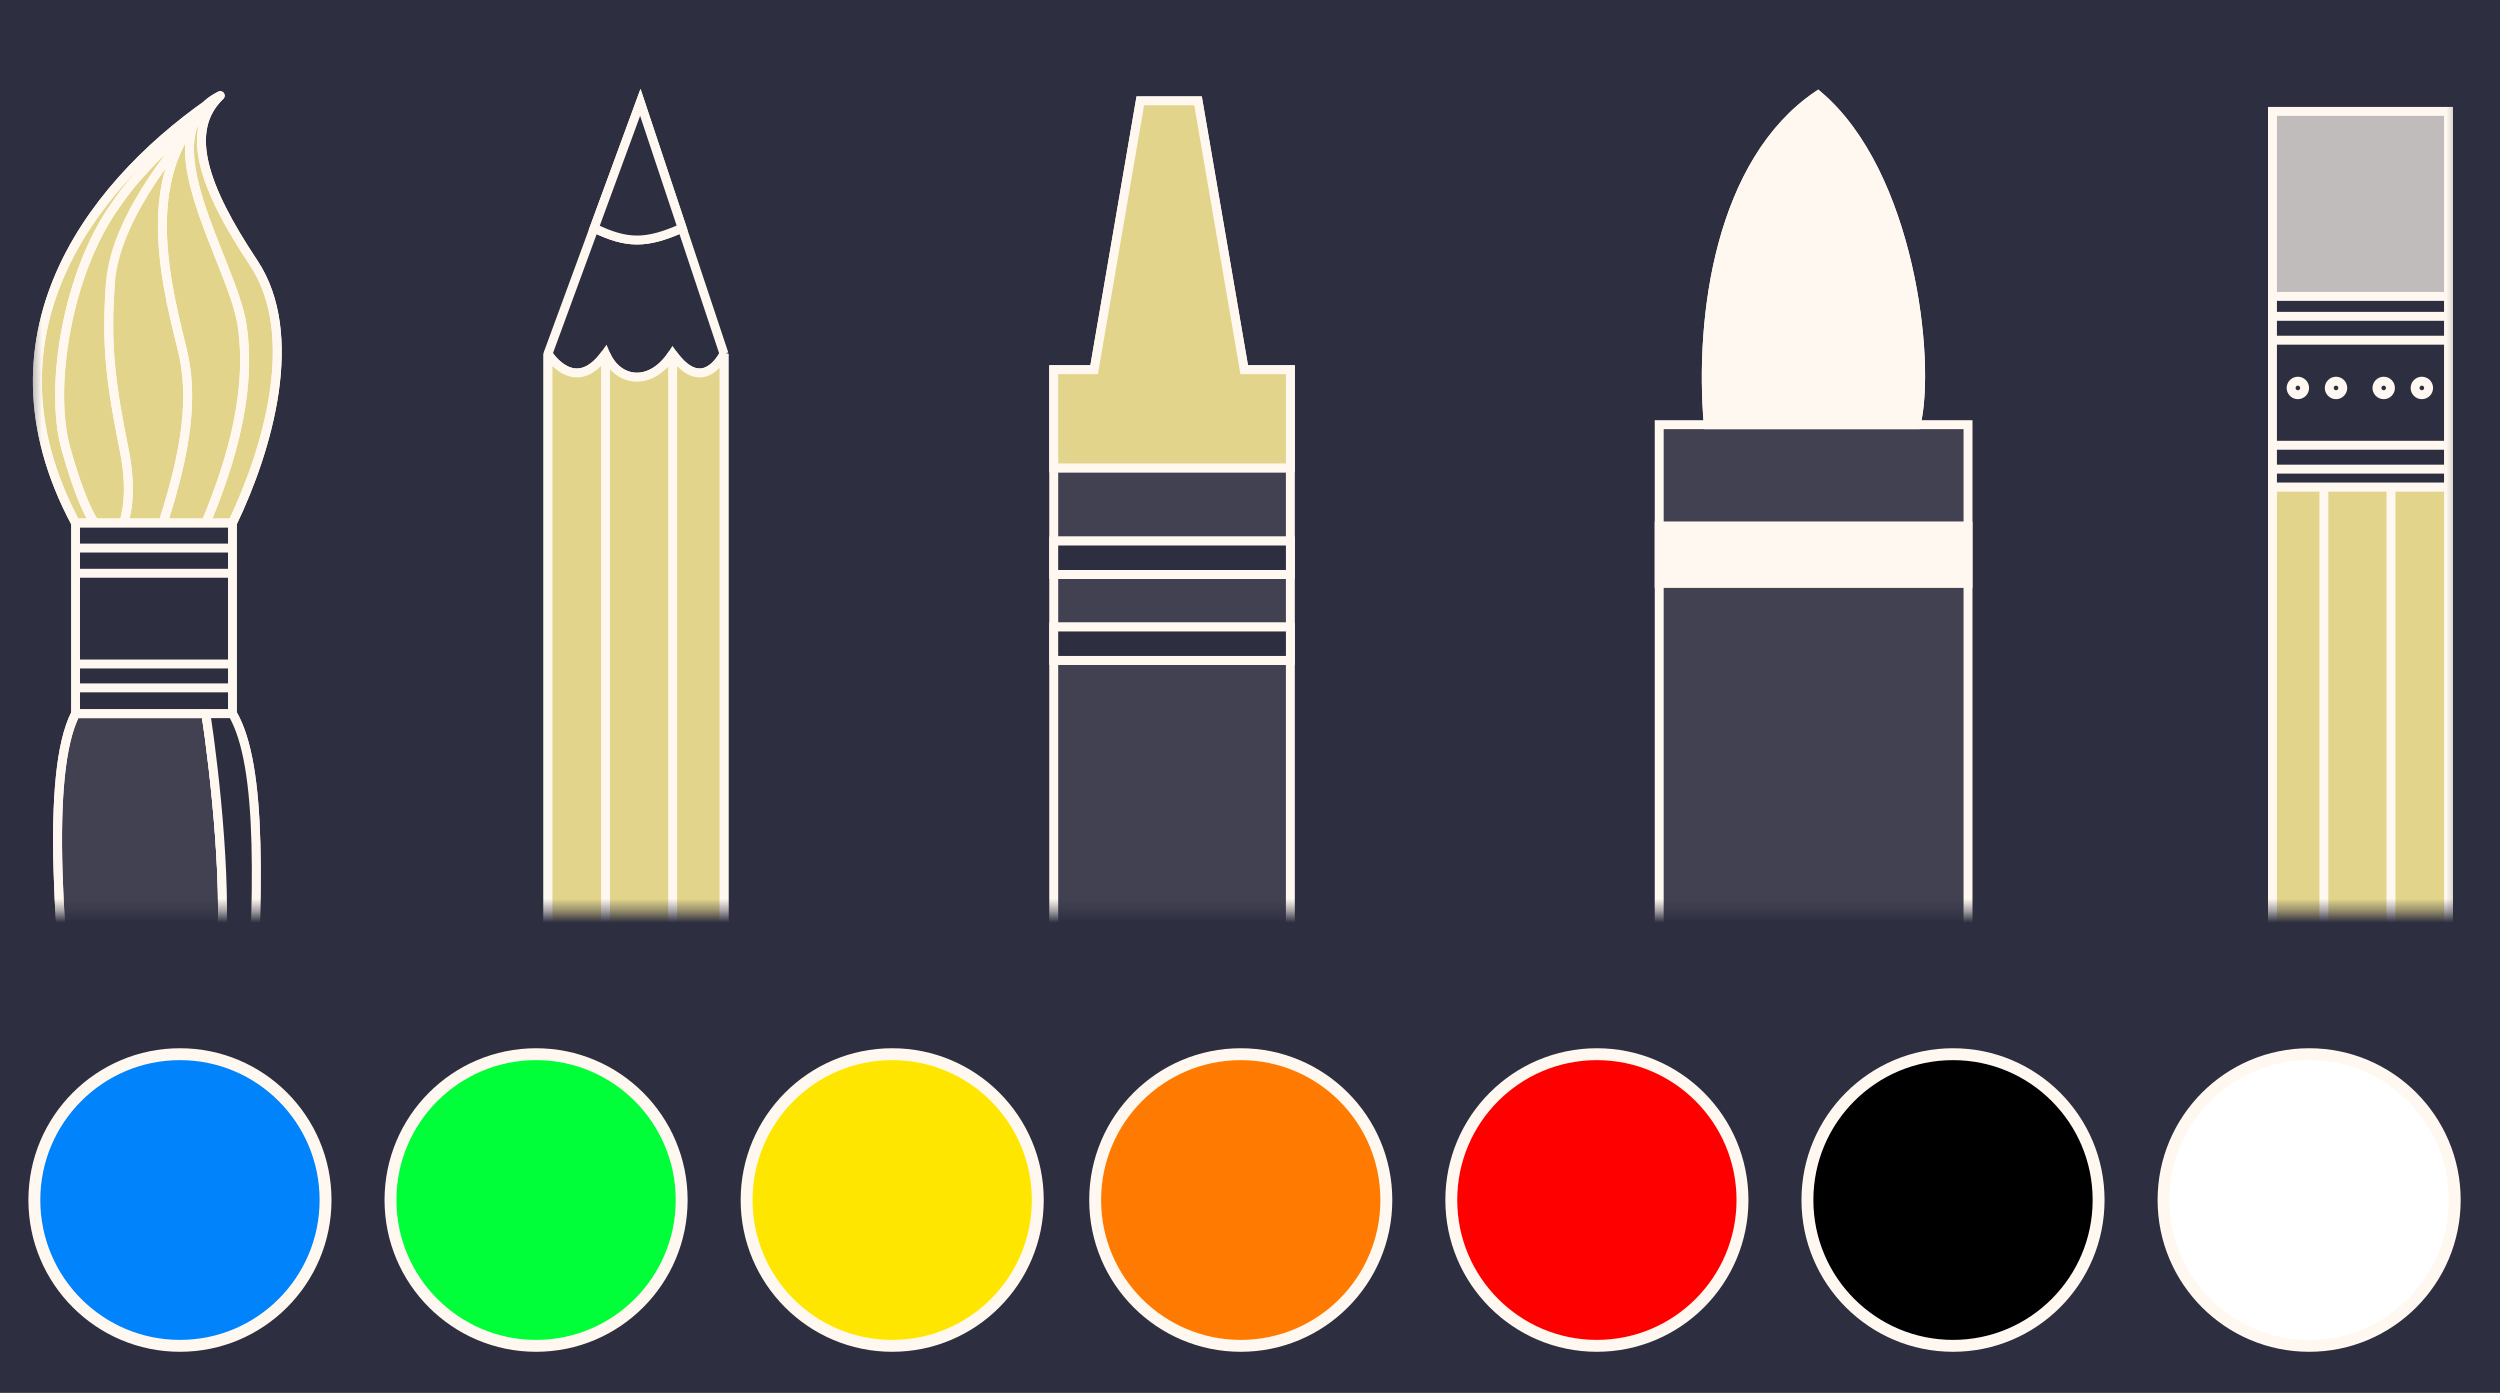 <svg width="210" height="117" viewBox="0 0 210 117" fill="none" xmlns="http://www.w3.org/2000/svg">
<rect x="0" y="0" width="210" height="117" fill="#333333" stroke="none"/>
<rect width="210" height="116.932" fill="#2D2E40"/>
<mask id="mask0" mask-type="alpha" maskUnits="userSpaceOnUse" x="2" y="-1" width="205" height="78">
<rect x="2.386" y="-6.10352e-05" width="204.311" height="76.578" fill="#C4C4C4"/>
</mask>
<g mask="url(#mask0)">
<path d="M6.344 59.95C1.253 69.904 10.58 115.551 11.846 141.53C12.2 148.799 15.527 150.76 17.296 147.224C17.296 147.224 16.095 117.161 16.095 113.951C16.095 110.741 17.296 88.675 18.391 81.454C19.267 75.676 18.026 64.71 17.296 59.95L6.344 59.95Z" fill="#FFF8F0" fill-opacity="0.1" stroke="#FFF8F0" stroke-width="0.75" stroke-linecap="round" stroke-linejoin="round"/>
<path d="M21.303 22.076C25.309 28.094 22.505 37.723 19.53 43.925L17.297 43.925L13.692 43.925L10.419 43.925L7.981 43.925L6.345 43.925C-1.994 28.324 7.459 15.859 17.302 8.857C17.632 8.546 18.028 8.269 18.499 8.034C15.465 10.955 17.027 15.651 21.303 22.076Z" fill="#E2D58B"/>
<path d="M18.499 8.034C15.465 10.955 17.027 15.651 21.303 22.076C25.309 28.094 22.505 37.723 19.53 43.925L17.297 43.925M18.499 8.034C8.254 14.854 -2.331 27.693 6.345 43.925L7.981 43.925M18.499 8.034C11.459 14.453 10.559 16.037 9.686 17.261C5.68 22.878 4.078 32.507 5.544 37.723C6.716 41.895 7.657 43.596 7.981 43.925M18.499 8.034C11.449 13.49 13.692 22.878 15.294 29.297C16.286 33.272 15.695 37.723 13.692 43.925M18.499 8.034C12.09 11.243 19.522 21.943 20.331 27.291C21.303 33.711 18.786 40.253 17.297 43.925M17.297 43.925L13.692 43.925M13.692 43.925L10.419 43.925M10.419 43.925C10.419 43.596 11.244 41.812 10.419 37.723C9.286 32.106 8.885 28.896 9.286 23.681M10.419 43.925L7.981 43.925" stroke="#FFF8F0" stroke-width="0.75" stroke-linecap="round" stroke-linejoin="round"/>
<path d="M19.529 43.925C22.504 37.722 25.308 28.094 21.302 22.076C17.026 15.651 15.464 10.955 18.498 8.033M19.529 43.925L17.297 43.925M19.529 43.925L19.529 46.039M18.498 8.033C8.253 14.854 -2.332 27.692 6.344 43.925M18.498 8.033C17.236 9.406 18.36 7.703 16.645 10.04C15.673 11.324 9.731 17.865 9.285 23.68C8.884 28.896 9.285 32.106 10.418 37.722C11.243 41.812 10.418 43.596 10.418 43.925M18.498 8.033C11.458 14.453 10.559 16.037 9.685 17.261C5.679 22.878 4.077 32.507 5.543 37.722C6.715 41.895 7.656 43.596 7.98 43.925M18.498 8.033C11.448 13.49 13.691 22.878 15.293 29.297C16.286 33.272 15.694 37.722 13.691 43.925M18.498 8.033C12.089 11.243 19.521 21.943 20.331 27.291C21.302 33.711 18.785 40.253 17.297 43.925M6.344 43.925L6.344 46.039M6.344 43.925L7.98 43.925M19.529 59.95C24.62 68.69 18.391 102.439 18.391 141.044C18.391 143.861 17.95 145.918 17.296 147.224M19.529 59.95L19.529 57.783M19.529 59.95L17.297 59.95M6.344 59.95C1.253 69.904 10.581 115.551 11.846 141.53C12.2 148.799 15.527 150.76 17.296 147.224M6.344 59.95L6.344 57.783M6.344 59.95L17.297 59.95M17.297 43.925L13.691 43.925M19.529 57.783L6.344 57.783M19.529 57.783L19.529 55.777M6.344 57.783L6.344 55.777M19.529 55.777L6.344 55.777M19.529 55.777L19.529 48.154M6.344 55.777L6.344 48.154M19.529 48.154L6.344 48.154M19.529 48.154L19.529 46.039M6.344 48.154L6.344 46.039M19.529 46.039L6.344 46.039M17.297 59.95C18.026 64.71 19.267 75.676 18.391 81.454C17.297 88.675 16.095 110.741 16.095 113.951C16.095 117.161 17.296 147.224 17.296 147.224M13.691 43.925L10.418 43.925M10.418 43.925L7.98 43.925" stroke="#FFF8F0" stroke-width="0.75" stroke-linecap="round" stroke-linejoin="round"/>
<path d="M18.392 141.045C18.392 102.44 24.621 68.691 19.53 59.95L17.297 59.95C18.027 64.71 19.268 75.676 18.392 81.454C17.297 88.675 16.095 110.741 16.095 113.951C16.095 117.161 17.297 147.224 17.297 147.224C17.951 145.918 18.392 143.861 18.392 141.045Z" fill="#2D2E40" stroke="#FFF8F0" stroke-width="0.75" stroke-linecap="round" stroke-linejoin="round"/>
<path d="M60.817 29.72L60.817 115.671M60.817 29.72C60.817 29.72 58.674 23.283 57.302 19.158M60.817 29.72C60.817 29.72 59.084 33.335 56.501 29.72M46.029 29.72L46.029 115.671M46.029 29.72C46.029 29.72 48.393 23.283 49.908 19.158M46.029 29.72C46.029 29.72 48.268 33.335 50.864 29.72M60.817 131.696L60.817 147.235L46.029 147.235L46.029 131.696M60.817 131.696L46.029 131.696M60.817 131.696L60.817 130.025M46.029 131.696L46.029 130.025M46.029 115.671L50.864 115.671M46.029 115.671L46.029 117.186M60.817 115.671L56.501 115.671M60.817 115.671L60.817 117.186M49.908 19.158C51.422 15.034 53.786 8.597 53.786 8.597C53.786 8.597 55.929 15.034 57.302 19.158M49.908 19.158C52.675 20.496 54.277 20.496 57.302 19.158M56.501 115.671C56.501 115.671 56.501 63.286 56.501 29.72M56.501 115.671L50.864 115.671M56.501 29.72C54.678 32.532 51.874 32.131 50.864 29.72M50.864 115.671C50.864 115.671 50.864 63.286 50.864 29.72M60.817 130.025L46.029 130.025M60.817 130.025L60.817 128.019M46.029 130.025L46.029 128.019M60.817 128.019L46.029 128.019M60.817 128.019L60.817 123.605L60.817 119.192M46.029 128.019L46.029 119.192M60.817 117.186L46.029 117.186M60.817 117.186L60.817 119.192M46.029 117.186L46.029 119.192M60.817 119.192L46.029 119.192M59.084 124.408C59.305 124.186 59.305 123.827 59.084 123.605C58.863 123.384 58.504 123.384 58.283 123.605C58.062 123.827 58.062 124.186 58.283 124.408C58.504 124.629 58.863 124.629 59.084 124.408ZM55.88 124.408C56.101 124.186 56.101 123.827 55.88 123.605C55.658 123.384 55.3 123.384 55.078 123.605C54.857 123.827 54.857 124.186 55.078 124.408C55.3 124.629 55.658 124.629 55.88 124.408ZM51.874 124.408C52.095 124.186 52.095 123.827 51.874 123.605C51.652 123.384 51.294 123.384 51.072 123.605C50.851 123.827 50.851 124.186 51.072 124.408C51.294 124.629 51.652 124.629 51.874 124.408ZM48.669 124.408C48.89 124.186 48.89 123.827 48.669 123.605C48.448 123.384 48.089 123.384 47.868 123.605C47.647 123.827 47.647 124.186 47.868 124.408C48.089 124.629 48.448 124.629 48.669 124.408Z" stroke="#FFF8F0" stroke-width="0.75"/>
<path d="M46.029 115.671L46.029 29.72C46.029 29.72 48.269 33.335 50.865 29.72C51.874 32.131 54.678 32.532 56.501 29.72C59.085 33.335 60.817 29.72 60.817 29.72L60.817 115.671L56.501 115.671L50.865 115.671L46.029 115.671Z" fill="#E2D58B"/>
<path d="M46.029 29.72L46.348 29.523C46.26 29.38 46.088 29.314 45.927 29.359C45.766 29.405 45.654 29.552 45.654 29.72L46.029 29.72ZM46.029 115.671L45.654 115.671L45.654 116.046L46.029 116.046L46.029 115.671ZM60.817 115.671L60.817 116.046L61.192 116.046L61.192 115.671L60.817 115.671ZM60.817 29.72L61.192 29.72L60.479 29.558L60.817 29.72ZM56.501 29.72L56.806 29.502L56.486 29.054L56.186 29.516L56.501 29.72ZM50.865 29.72L51.211 29.575L50.951 28.956L50.56 29.501L50.865 29.72ZM45.654 29.72L45.654 115.671L46.404 115.671L46.404 29.72L45.654 29.72ZM61.192 115.671L61.192 29.72L60.442 29.72L60.442 115.671L61.192 115.671ZM56.501 116.046L60.817 116.046L60.817 115.296L56.501 115.296L56.501 116.046ZM60.817 29.72C60.479 29.558 60.479 29.558 60.479 29.558C60.479 29.558 60.479 29.558 60.48 29.558C60.48 29.557 60.48 29.557 60.48 29.557C60.48 29.557 60.479 29.558 60.479 29.558C60.479 29.559 60.478 29.561 60.477 29.563C60.474 29.568 60.47 29.576 60.465 29.587C60.453 29.608 60.436 29.641 60.412 29.682C60.365 29.765 60.294 29.881 60.202 30.01C60.013 30.272 59.752 30.565 59.436 30.754C59.13 30.936 58.783 31.018 58.38 30.888C57.962 30.753 57.428 30.372 56.806 29.502L56.196 29.938C56.866 30.876 57.518 31.398 58.151 31.602C58.799 31.811 59.37 31.667 59.821 31.398C60.261 31.134 60.594 30.75 60.811 30.447C60.921 30.293 61.006 30.155 61.063 30.054C61.092 30.004 61.115 29.962 61.13 29.933C61.138 29.918 61.144 29.906 61.148 29.898C61.15 29.893 61.152 29.89 61.153 29.887C61.154 29.886 61.154 29.885 61.155 29.884C61.155 29.884 61.155 29.883 61.155 29.883C61.155 29.883 61.155 29.883 61.155 29.883C61.156 29.882 61.156 29.882 60.817 29.72ZM56.876 115.671L56.876 29.72L56.126 29.72L56.126 115.671L56.876 115.671ZM46.029 116.046L50.865 116.046L50.865 115.296L46.029 115.296L46.029 116.046ZM50.865 116.046L56.501 116.046L56.501 115.296L50.865 115.296L50.865 116.046ZM56.186 29.516C55.326 30.844 54.282 31.346 53.396 31.304C52.51 31.262 51.67 30.672 51.211 29.575L50.519 29.865C51.069 31.179 52.136 31.995 53.36 32.053C54.584 32.112 55.853 31.409 56.816 29.924L56.186 29.516ZM50.56 29.501C49.941 30.363 49.377 30.747 48.908 30.885C48.446 31.021 48.023 30.935 47.644 30.742C47.26 30.545 46.934 30.243 46.7 29.98C46.585 29.849 46.495 29.732 46.435 29.649C46.405 29.607 46.382 29.574 46.367 29.552C46.36 29.541 46.355 29.533 46.352 29.528C46.35 29.525 46.349 29.524 46.348 29.523C46.348 29.522 46.348 29.522 46.348 29.522C46.348 29.522 46.348 29.522 46.348 29.522C46.348 29.522 46.348 29.522 46.348 29.522C46.348 29.523 46.348 29.523 46.029 29.72C45.711 29.918 45.711 29.918 45.711 29.918C45.711 29.918 45.711 29.918 45.711 29.918C45.711 29.919 45.712 29.919 45.712 29.919C45.712 29.92 45.713 29.921 45.714 29.923C45.715 29.925 45.718 29.929 45.72 29.933C45.726 29.941 45.733 29.953 45.743 29.968C45.763 29.997 45.791 30.038 45.827 30.088C45.899 30.188 46.004 30.325 46.139 30.477C46.406 30.778 46.803 31.154 47.303 31.41C47.809 31.668 48.432 31.808 49.12 31.605C49.801 31.404 50.49 30.884 51.169 29.939L50.56 29.501ZM51.24 115.671L51.24 29.72L50.49 29.72L50.49 115.671L51.24 115.671Z" fill="#FFF8F0"/>
<path d="M49.908 19.158L53.787 8.597L57.302 19.158C54.277 20.496 52.675 20.496 49.908 19.158Z" fill="#2D2E40" stroke="#FFF8F0" stroke-width="0.75"/>
<path d="M104.513 31.05L108.391 31.05L108.391 39.305L108.391 45.445L108.391 48.254L108.391 52.667L108.391 55.475L108.391 113.65L108.391 116.859L108.391 121.273L108.391 124.482L108.391 130.355L108.391 142.98L88.513 142.98L88.513 130.355L88.513 124.482L88.513 121.273L88.513 116.859L88.513 113.65L88.513 55.475L88.513 52.667L88.513 48.254L88.513 45.445L88.513 39.305L88.513 31.05L91.907 31.05L95.785 8.47L100.634 8.47L104.513 31.05Z" fill="#FFF8F0" fill-opacity="0.1"/>
<path d="M88.513 39.305L88.513 31.05L91.907 31.05L95.785 8.47L100.634 8.47L104.513 31.05L108.391 31.05L108.391 39.305M88.513 39.305L108.391 39.305M88.513 39.305L88.513 45.445M108.391 39.305L108.391 45.445M108.391 130.355L108.391 142.98L88.513 142.98L88.513 130.355M108.391 130.355L88.513 130.355M108.391 130.355L108.391 124.482M88.513 130.355L88.513 124.482M108.391 45.445L88.513 45.445M108.391 45.445L108.391 48.254M88.513 45.445L88.513 48.254M88.513 48.254L108.391 48.254M88.513 48.254L88.513 52.667M108.391 48.254L108.391 52.667M108.391 52.667L88.513 52.667M108.391 52.667L108.391 55.475M88.513 52.667L88.513 55.475M88.513 55.475L108.391 55.475M88.513 55.475L88.513 113.65M108.391 55.475L108.391 113.65M108.391 124.482L88.513 124.482M108.391 124.482L108.391 121.273M88.513 124.482L88.513 121.273M88.513 121.273L108.391 121.273M88.513 121.273L88.513 116.859M108.391 121.273L108.391 116.859M108.391 116.859L88.513 116.859M108.391 116.859L108.391 113.65M88.513 116.859L88.513 113.65M88.513 113.65L108.391 113.65" stroke="#FFF8F0" stroke-width="0.75"/>
<path d="M88.513 45.446L108.392 45.446L108.392 48.254L88.513 48.254L88.513 45.446Z" fill="#2D2E40" stroke="#FFF8F0" stroke-width="0.75"/>
<path d="M88.513 52.667L108.392 52.667L108.392 55.475L88.513 55.475L88.513 52.667Z" fill="#2D2E40" stroke="#FFF8F0" stroke-width="0.75"/>
<path d="M104.513 31.05L108.392 31.05L108.392 39.305L88.513 39.305L88.513 31.05L91.907 31.05L95.786 8.47L100.635 8.47L104.513 31.05Z" fill="#E2D58B" stroke="#FFF8F0" stroke-width="0.75"/>
<path d="M160.95 35.67L165.314 35.67L165.314 44.575L165.314 48.989L165.314 130.032L165.314 134.846L165.314 143.715L160.465 143.715L160.465 148.086L144.465 148.086L144.465 143.715L139.374 143.715L139.374 134.846L139.374 130.032L139.374 48.989L139.374 44.575L139.374 35.67L143.496 35.67L160.95 35.67Z" fill="#FFF8F0" fill-opacity="0.1"/>
<path d="M160.95 35.67L165.314 35.67L165.314 44.575M160.95 35.67C162.243 30.328 160.465 14.546 152.708 7.991C144.465 13.575 142.72 26.541 143.496 35.67M160.95 35.67L143.496 35.67M143.496 35.67L139.374 35.67L139.374 44.575M144.465 143.715L139.374 143.715L139.374 134.846M144.465 143.715L144.465 148.086L160.465 148.086L160.465 143.715M144.465 143.715L160.465 143.715M160.465 143.715L165.314 143.715L165.314 134.846M165.314 44.575L139.374 44.575M165.314 44.575L165.314 48.989M139.374 44.575L139.374 48.989M139.374 48.989L165.314 48.989M139.374 48.989L139.374 130.032M165.314 48.989L165.314 130.032M165.314 134.846L139.374 134.846M165.314 134.846L165.314 130.032M139.374 134.846L139.374 130.032M139.374 130.032L165.314 130.032" stroke="#FFF8F0" stroke-width="0.75"/>
<path d="M139.372 48.993L165.312 48.993L165.312 44.179L139.372 44.179L139.372 48.993Z" fill="#FFF8F0" stroke="#FFF8F0" stroke-width="0.75"/>
<path d="M152.706 7.996C160.463 14.551 162.241 30.333 160.948 35.675L143.494 35.675C142.718 26.545 144.463 13.58 152.706 7.996Z" fill="#FFF8F0" stroke="#FFF8F0" stroke-width="0.75"/>
<rect x="190.785" y="9.644" width="14.639" height="15.299" fill="#FFF8F0" fill-opacity="0.7"/>
<path d="M190.887 126.874L190.887 40.923M190.887 126.874C190.887 126.874 193.03 133.311 194.403 137.436M190.887 126.874C190.887 126.874 192.62 123.26 195.204 126.874M205.675 126.874L205.675 40.923M205.675 126.874C205.675 126.874 203.311 133.311 201.796 137.436M205.675 126.874C205.675 126.874 203.436 123.26 200.84 126.874M190.887 24.899L190.887 9.36L205.675 9.36L205.675 24.899M190.887 24.899L205.675 24.899M190.887 24.899L190.887 26.57M205.675 24.899L205.675 26.57M205.675 40.923L200.84 40.923M205.675 40.923L205.675 39.408M190.887 40.923L195.204 40.923M190.887 40.923L190.887 39.408M201.796 137.436C200.282 141.561 197.918 147.998 197.918 147.998C197.918 147.998 195.775 141.561 194.403 137.436M201.796 137.436C199.029 136.098 197.427 136.098 194.403 137.436M195.204 40.923C195.204 40.923 195.204 93.308 195.204 126.874M195.204 40.923L200.84 40.923M195.204 126.874C197.026 124.062 199.831 124.463 200.84 126.874M200.84 40.923C200.84 40.923 200.84 93.308 200.84 126.874M190.887 26.57L205.675 26.57M190.887 26.57L190.887 28.576M205.675 26.57L205.675 28.576M190.887 28.576L205.675 28.576M190.887 28.576L190.887 32.989L190.887 37.402M205.675 28.576L205.675 37.402M190.887 39.408L205.675 39.408M190.887 39.408L190.887 37.402M205.675 39.408L205.675 37.402M190.887 37.402L205.675 37.402M192.62 32.187C192.399 32.408 192.399 32.767 192.62 32.989C192.841 33.211 193.2 33.211 193.421 32.989C193.642 32.767 193.642 32.408 193.421 32.187C193.2 31.965 192.841 31.965 192.62 32.187ZM195.825 32.187C195.603 32.408 195.603 32.767 195.825 32.989C196.046 33.211 196.405 33.211 196.626 32.989C196.847 32.767 196.847 32.408 196.626 32.187C196.405 31.965 196.046 31.965 195.825 32.187ZM199.831 32.187C199.609 32.408 199.609 32.767 199.831 32.989C200.052 33.211 200.41 33.211 200.632 32.989C200.853 32.767 200.853 32.408 200.632 32.187C200.41 31.965 200.052 31.965 199.831 32.187ZM203.035 32.187C202.814 32.408 202.814 32.767 203.035 32.989C203.256 33.211 203.615 33.211 203.836 32.989C204.058 32.767 204.058 32.408 203.836 32.187C203.615 31.965 203.256 31.965 203.035 32.187Z" stroke="#FFF8F0" stroke-width="0.75"/>
<path d="M205.677 40.924L205.677 126.874C205.677 126.874 203.438 123.26 200.842 126.874C199.833 124.463 197.029 124.062 195.206 126.874C192.622 123.26 190.889 126.874 190.889 126.874L190.889 40.924L195.206 40.924L200.842 40.924L205.677 40.924Z" fill="#E2D58B"/>
<path d="M205.677 126.874L205.359 127.072C205.447 127.214 205.619 127.281 205.78 127.235C205.941 127.189 206.052 127.042 206.052 126.874L205.677 126.874ZM205.677 40.924L206.052 40.924L206.052 40.549L205.677 40.549L205.677 40.924ZM190.889 40.924L190.889 40.549L190.514 40.549L190.514 40.924L190.889 40.924ZM190.889 126.874L190.514 126.874L191.228 127.036L190.889 126.874ZM195.206 126.874L194.901 127.092L195.221 127.54L195.521 127.078L195.206 126.874ZM200.842 126.874L200.496 127.019L200.755 127.638L201.147 127.093L200.842 126.874ZM206.052 126.874L206.052 40.924L205.302 40.924L205.302 126.874L206.052 126.874ZM190.514 40.924L190.514 126.874L191.264 126.874L191.264 40.924L190.514 40.924ZM195.206 40.549L190.889 40.549L190.889 41.299L195.206 41.299L195.206 40.549ZM190.889 126.874C191.228 127.036 191.228 127.037 191.228 127.037C191.228 127.037 191.227 127.037 191.227 127.037C191.227 127.037 191.227 127.037 191.227 127.037C191.227 127.037 191.227 127.037 191.228 127.036C191.228 127.036 191.229 127.034 191.23 127.032C191.233 127.027 191.237 127.019 191.242 127.008C191.253 126.986 191.271 126.953 191.295 126.912C191.342 126.829 191.413 126.713 191.505 126.585C191.693 126.323 191.955 126.029 192.271 125.841C192.576 125.658 192.923 125.576 193.326 125.706C193.745 125.841 194.279 126.223 194.901 127.092L195.511 126.656C194.841 125.719 194.189 125.196 193.556 124.992C192.908 124.783 192.337 124.927 191.886 125.197C191.446 125.46 191.113 125.845 190.896 126.147C190.786 126.301 190.701 126.439 190.643 126.54C190.615 126.591 190.592 126.632 190.577 126.661C190.569 126.676 190.563 126.688 190.559 126.697C190.557 126.701 190.555 126.704 190.554 126.707C190.553 126.708 190.553 126.709 190.552 126.71C190.552 126.711 190.552 126.711 190.552 126.711C190.552 126.712 190.552 126.712 190.552 126.712C190.551 126.712 190.551 126.712 190.889 126.874ZM194.831 40.924L194.831 126.874L195.581 126.874L195.581 40.924L194.831 40.924ZM205.677 40.549L200.842 40.549L200.842 41.299L205.677 41.299L205.677 40.549ZM200.842 40.549L195.206 40.549L195.206 41.299L200.842 41.299L200.842 40.549ZM195.521 127.078C196.381 125.751 197.425 125.248 198.311 125.29C199.197 125.332 200.037 125.922 200.496 127.019L201.188 126.73C200.638 125.415 199.571 124.599 198.347 124.541C197.123 124.483 195.853 125.186 194.891 126.67L195.521 127.078ZM201.147 127.093C201.766 126.231 202.33 125.847 202.799 125.709C203.261 125.573 203.684 125.659 204.063 125.853C204.447 126.049 204.772 126.351 205.006 126.615C205.122 126.745 205.212 126.862 205.272 126.946C205.302 126.987 205.325 127.02 205.339 127.042C205.347 127.053 205.352 127.062 205.355 127.067C205.357 127.069 205.358 127.071 205.359 127.072C205.359 127.072 205.359 127.072 205.359 127.072C205.359 127.072 205.359 127.072 205.359 127.072C205.359 127.072 205.359 127.072 205.359 127.072C205.359 127.072 205.359 127.072 205.677 126.874C205.996 126.677 205.996 126.677 205.996 126.677C205.996 126.676 205.996 126.676 205.996 126.676C205.996 126.676 205.995 126.675 205.995 126.675C205.994 126.674 205.994 126.673 205.993 126.672C205.991 126.669 205.989 126.666 205.987 126.662C205.981 126.653 205.974 126.641 205.964 126.627C205.944 126.598 205.916 126.557 205.88 126.506C205.808 126.407 205.702 126.269 205.567 126.117C205.3 125.816 204.903 125.44 204.404 125.185C203.898 124.926 203.275 124.787 202.587 124.99C201.906 125.19 201.216 125.71 200.538 126.656L201.147 127.093ZM200.467 40.924L200.467 126.874L201.217 126.874L201.217 40.924L200.467 40.924Z" fill="#FFF8F0"/>
</g>
<path d="M121.909 100.801C121.909 94.036 127.385 88.552 134.138 88.552C140.892 88.552 146.368 94.036 146.368 100.801C146.368 107.567 140.892 113.051 134.138 113.051C127.385 113.051 121.909 107.567 121.909 100.801Z" fill="#FF0000" stroke="#FFF8F0"/>
<path d="M151.823 100.801C151.823 94.036 157.299 88.552 164.053 88.552C170.806 88.552 176.283 94.036 176.283 100.801C176.283 107.567 170.806 113.051 164.053 113.051C157.299 113.051 151.823 107.567 151.823 100.801Z" fill="black" stroke="#FFF8F0"/>
<path d="M181.738 100.801C181.738 94.036 187.214 88.552 193.968 88.552C200.721 88.552 206.197 94.036 206.197 100.801C206.197 107.567 200.721 113.051 193.968 113.051C187.214 113.051 181.738 107.567 181.738 100.801Z" fill="white" stroke="#FFF8F0"/>
<path d="M91.994 100.801C91.994 94.036 97.47 88.552 104.224 88.552C110.977 88.552 116.453 94.036 116.453 100.801C116.453 107.567 110.977 113.051 104.224 113.051C97.47 113.051 91.994 107.567 91.994 100.801Z" fill="#FF7A00" stroke="#FFF8F0"/>
<path d="M62.716 100.801C62.716 94.036 68.192 88.552 74.945 88.552C81.699 88.552 87.175 94.036 87.175 100.801C87.175 107.567 81.699 113.051 74.945 113.051C68.192 113.051 62.716 107.567 62.716 100.801Z" fill="#FFE600" stroke="#FFF8F0"/>
<path d="M32.801 100.801C32.801 94.036 38.277 88.552 45.031 88.552C51.784 88.552 57.26 94.036 57.26 100.801C57.26 107.567 51.784 113.051 45.031 113.051C38.277 113.051 32.801 107.567 32.801 100.801Z" fill="#00FF38" stroke="#FFF8F0"/>
<path d="M2.886 100.801C2.886 94.036 8.363 88.552 15.116 88.552C21.869 88.552 27.346 94.036 27.346 100.801C27.346 107.567 21.869 113.051 15.116 113.051C8.363 113.051 2.886 107.567 2.886 100.801Z" fill="#0083FB" stroke="#FFF8F0"/>
</svg>
